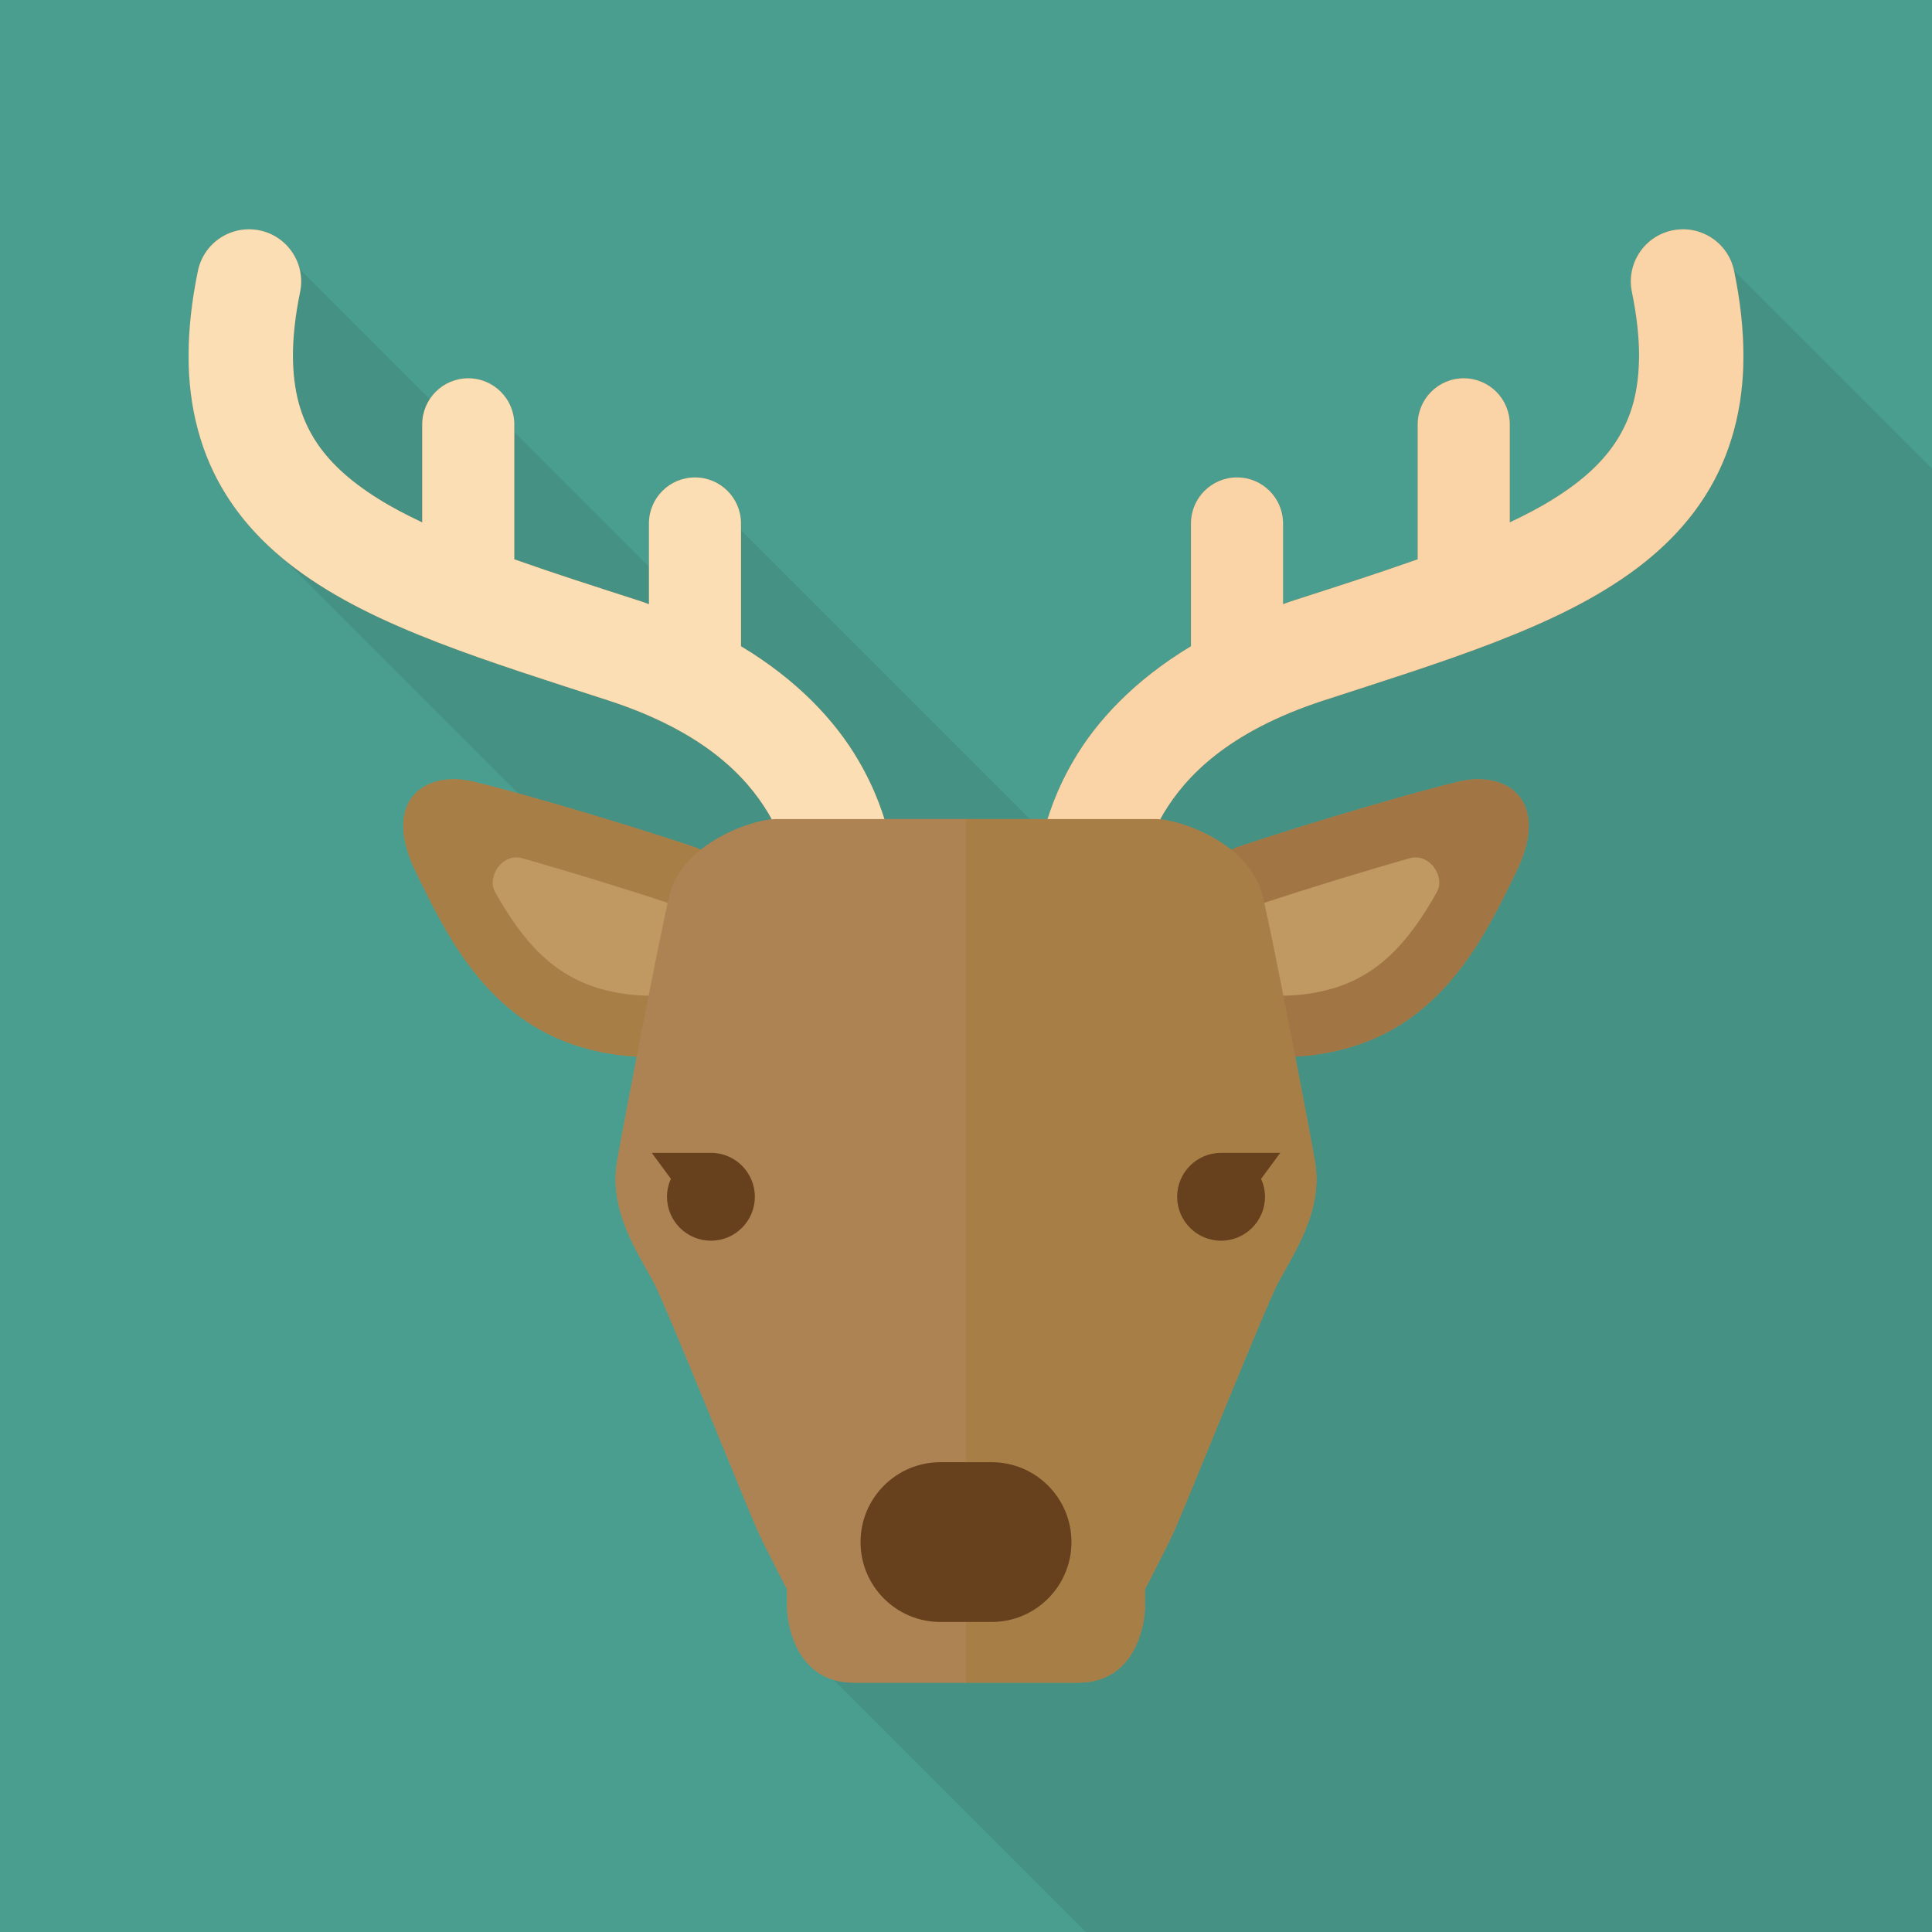 <?xml version="1.0" encoding="iso-8859-1"?>
<!-- Generator: Adobe Illustrator 18.0.0, SVG Export Plug-In . SVG Version: 6.00 Build 0)  -->
<!DOCTYPE svg PUBLIC "-//W3C//DTD SVG 1.1//EN" "http://www.w3.org/Graphics/SVG/1.1/DTD/svg11.dtd">
<svg version="1.1" id="_x32_" xmlns="http://www.w3.org/2000/svg" xmlns:xlink="http://www.w3.org/1999/xlink" x="0px" y="0px"
	 viewBox="0 0 512 512" style="enable-background:new 0 0 512 512;" xml:space="preserve">
<g>
	<rect style="fill:#499E90;" width="512" height="512"/>
	<polygon style="opacity:0.1;fill:#231815;" points="512,124.21 512,512 287.745,512 219.8,444.055 252.67,325.58 73.113,146.02 
		84.275,134.91 91.29,127.845 53.505,90.01 64.615,78.845 75.775,67.685 123.597,115.505 130.407,108.645 174.797,153.035 
		180.685,147.145 191.845,135.985 280.625,224.765 285.03,208.895 442.01,130.405 454.655,66.865 	"/>
	<g>
		<path style="fill:#AE8354;" d="M459.55,71.795V71.8c-1.54-7.475-8.855-12.285-16.335-10.745c-7.47,1.535-12.285,8.85-10.74,16.325
			c1.315,6.4,1.895,11.985,1.895,16.854c-0.04,9.65-2.11,16.341-5.705,22.155c-3.605,5.8-9.13,10.965-17.055,15.89
			c-3.4,2.145-7.3,4.175-11.51,6.165v-25.99c0-6.735-5.46-12.2-12.195-12.2c-6.74,0-12.195,5.465-12.195,12.2v35.77
			c-10.305,3.645-21.645,7.295-33.775,11.2c-0.675,0.22-1.255,0.475-1.915,0.7V138.72c0-6.735-5.465-12.195-12.195-12.195
			c-6.735,0-12.2,5.46-12.2,12.195v32.545c-14.955,8.98-24.995,19.795-31.06,30.185c-3.27,5.555-5.44,10.845-6.925,15.605
			c-7.84,0-15.75,0-21.64,0c-5.89,0-13.8,0-21.64,0c-1.485-4.76-3.655-10.05-6.925-15.605c-6.065-10.39-16.105-21.205-31.065-30.185
			V138.72c0-6.735-5.46-12.195-12.195-12.195c-6.733,0-12.195,5.46-12.195,12.195v21.405c-0.66-0.225-1.24-0.48-1.915-0.7
			c-12.13-3.905-23.47-7.555-33.775-11.2v-35.77c0-6.735-5.455-12.2-12.195-12.2c-6.732,0-12.195,5.465-12.195,12.2v25.99
			c-4.21-1.99-8.108-4.02-11.515-6.165c-7.922-4.925-13.45-10.09-17.055-15.89c-3.588-5.815-5.66-12.505-5.7-22.155
			c0-4.87,0.58-10.454,1.897-16.854c1.54-7.475-3.272-14.79-10.742-16.325c-7.48-1.54-14.79,3.27-16.333,10.745v-0.005
			c-1.635,7.93-2.47,15.385-2.47,22.44c-0.048,13.905,3.39,26.435,9.885,36.785c4.835,7.76,11.205,14.21,18.415,19.62
			c10.845,8.13,23.594,14.12,37.62,19.561c14.035,5.42,29.415,10.25,45.638,15.525c25.055,8.235,36.19,19.975,42.09,29.79
			c0.325,0.55,0.575,1.08,0.87,1.62c-4.425,0.47-12.47,3.04-18.76,8.07c-0.87-0.37-1.74-0.74-2.69-1.055
			c-19.908-6.625-47.015-14.535-57.813-17.05c-12.535-2.925-24.2,4.955-15.165,23.69c8.728,18.105,19.895,40.75,46.44,47.385
			c4.23,1.06,8.318,1.595,12.24,1.815c-2.573,13.345-4.79,25.18-5.235,27.85c-2.145,12.885,5.083,23.375,9.82,32.185
			c3.127,5.82,24.433,58.96,27.607,65.955c2.23,4.9,7.625,15.18,7.625,15.18c0,1.42,0,2.505,0,3.445c0,0.34,0,0.715,0,1
			c0,5.08,2.54,20.325,17.785,20.325c15.24,0,29.645,0,29.645,0s14.405,0,29.645,0c15.245,0,17.785-15.245,17.785-20.325
			c0-0.285,0-0.66,0-1c0-0.94,0-2.025,0-3.445c0,0,5.395-10.28,7.625-15.18c3.175-6.995,24.48-60.135,27.605-65.955
			c4.74-8.81,11.97-19.3,9.825-32.185c-0.445-2.67-2.665-14.505-5.235-27.85c3.92-0.22,8.005-0.755,12.235-1.815
			c26.545-6.635,37.715-29.28,46.445-47.385c9.03-18.735-2.63-26.615-15.17-23.69c-10.8,2.515-37.905,10.425-57.81,17.05
			c-0.95,0.315-1.825,0.685-2.695,1.055c-6.285-5.03-14.33-7.6-18.755-8.07c0.295-0.54,0.545-1.07,0.87-1.62
			c5.9-9.814,17.03-21.555,42.09-29.79c16.22-5.275,31.605-10.105,45.64-15.525c14.025-5.44,26.77-11.43,37.62-19.561
			c7.205-5.41,13.575-11.86,18.41-19.62c6.495-10.35,9.935-22.88,9.885-36.785C462.015,87.18,461.185,79.725,459.55,71.795z"/>
		<g>
			<g>
				<path style="fill:#FBDEB3;" d="M227.435,201.45c-6.065-10.39-16.105-21.205-31.065-30.185V138.72
					c0-6.735-5.46-12.195-12.195-12.195c-6.733,0-12.195,5.46-12.195,12.195v21.405c-0.66-0.225-1.24-0.48-1.915-0.7
					c-12.13-3.905-23.47-7.555-33.775-11.2v-35.77c0-6.735-5.455-12.2-12.195-12.2c-6.732,0-12.195,5.465-12.195,12.2v25.99
					c-4.21-1.99-8.108-4.02-11.515-6.165c-7.922-4.925-13.45-10.09-17.055-15.89c-3.588-5.815-5.66-12.505-5.7-22.155
					c0-4.87,0.58-10.454,1.897-16.854c1.54-7.475-3.272-14.79-10.742-16.325c-7.48-1.54-14.79,3.27-16.333,10.745v-0.005
					c-1.635,7.93-2.47,15.385-2.47,22.44c-0.048,13.905,3.39,26.435,9.885,36.785c4.835,7.76,11.205,14.21,18.415,19.62
					c10.845,8.13,23.594,14.12,37.62,19.561c14.035,5.42,29.415,10.25,45.638,15.525c25.055,8.235,36.19,19.975,42.09,29.79
					c5.835,9.83,6.15,18.516,6.135,19.935v0.2h0.015c-0.34,7.54,5.44,13.99,13.01,14.42c7.615,0.435,14.15-5.39,14.585-13.015
					c0.01-0.24,0.035-0.785,0.035-1.605C237.405,230.76,236.605,217.03,227.435,201.45z"/>
				<path style="fill:#FAD4A7;" d="M284.565,201.45c6.065-10.39,16.105-21.205,31.06-30.185V138.72
					c0-6.735,5.465-12.195,12.2-12.195c6.73,0,12.195,5.46,12.195,12.195v21.405c0.66-0.225,1.24-0.48,1.915-0.7
					c12.13-3.905,23.47-7.555,33.775-11.2v-35.77c0-6.735,5.455-12.2,12.195-12.2c6.735,0,12.195,5.465,12.195,12.2v25.99
					c4.21-1.99,8.11-4.02,11.51-6.165c7.925-4.925,13.45-10.09,17.055-15.89c3.595-5.815,5.665-12.505,5.705-22.155
					c0-4.87-0.58-10.454-1.895-16.854c-1.545-7.475,3.27-14.79,10.74-16.325c7.48-1.54,14.795,3.27,16.335,10.745v-0.005
					c1.635,7.93,2.465,15.385,2.465,22.44c0.05,13.905-3.39,26.435-9.885,36.785c-4.835,7.76-11.205,14.21-18.41,19.62
					c-10.85,8.13-23.595,14.12-37.62,19.561c-14.035,5.42-29.42,10.25-45.64,15.525c-25.06,8.235-36.19,19.975-42.09,29.79
					c-5.835,9.83-6.15,18.516-6.135,19.935v0.2h-0.015c0.34,7.54-5.44,13.99-13.01,14.42c-7.625,0.435-14.15-5.39-14.585-13.015
					c-0.01-0.24-0.035-0.785-0.035-1.605C274.595,230.76,275.395,217.03,284.565,201.45z"/>
			</g>
			<g>
				<g>
					<path style="fill:#A87E47;" d="M204.84,258.28c0-8.54-1.895-27.49-21.79-34.13c-19.908-6.625-47.015-14.535-57.813-17.05
						c-12.535-2.925-24.2,4.955-15.165,23.69c8.728,18.105,19.895,40.75,46.44,47.385c26.538,6.64,48.328-5.68,48.328-5.68V258.28z"
						/>
					<path style="fill:#BF9862;" d="M172.59,263.875c-4.135,0-8.215-0.495-12.138-1.475c-13.818-3.455-22.035-13.105-29.285-26.07
						c-2.2-3.92,1.915-10.405,7.297-8.875c11.91,3.39,26.875,7.94,39.438,12.13c2.923,0.97,10.677,3.56,10.677,18.695v3.235
						c-4.195,1.23-9.74,2.36-15.985,2.36C172.595,263.875,172.595,263.875,172.59,263.875z"/>
				</g>
				<g>
					<path style="fill:#A27544;" d="M307.16,258.28c0-8.54,1.895-27.49,21.79-34.13c19.905-6.625,47.01-14.535,57.81-17.05
						c12.54-2.925,24.2,4.955,15.17,23.69c-8.73,18.105-19.9,40.75-46.445,47.385c-26.535,6.64-48.325-5.68-48.325-5.68V258.28z"/>
					<path style="fill:#BF9862;" d="M339.41,263.875c4.135,0,8.215-0.495,12.14-1.475c13.815-3.455,22.03-13.105,29.28-26.07
						c2.2-3.92-1.91-10.405-7.295-8.875c-11.915,3.39-26.875,7.94-39.44,12.13c-2.92,0.97-10.675,3.56-10.675,18.695v3.235
						c4.195,1.23,9.74,2.36,15.98,2.36C339.4,263.875,339.4,263.875,339.41,263.875z"/>
				</g>
			</g>
			<g>
				<path style="fill:#AE8354;" d="M256,217.055c-15.245,0-44.045,0-50.14,0c-6.1,0-24.9,6.095-28.457,20.32
					c-2.61,10.46-12.868,64.37-13.885,70.465c-2.145,12.885,5.083,23.375,9.82,32.185c3.127,5.82,24.433,58.96,27.607,65.955
					c2.23,4.9,7.625,15.18,7.625,15.18c0,15.88,0-0.64,0,4.445c0,5.08,2.54,20.325,17.785,20.325c15.24,0,29.645,0,29.645,0V217.055
					z"/>
				<path style="fill:#A87E47;" d="M256,217.055c15.245,0,44.045,0,50.14,0c6.1,0,24.895,6.095,28.455,20.32
					c2.61,10.46,12.87,64.37,13.89,70.465c2.145,12.885-5.085,23.375-9.825,32.185c-3.125,5.82-24.43,58.96-27.605,65.955
					c-2.23,4.9-7.625,15.18-7.625,15.18c0,15.88,0-0.64,0,4.445c0,5.08-2.54,20.325-17.785,20.325c-15.24,0-29.645,0-29.645,0
					V217.055z"/>
			</g>
			<path style="fill:#67411D;" d="M283.95,408.66c0,11.705-9.48,21.18-21.17,21.18h-13.56c-11.69,0-21.17-9.475-21.17-21.18l0,0
				c0-11.685,9.48-21.165,21.17-21.165h13.56C274.47,387.495,283.95,396.975,283.95,408.66L283.95,408.66z"/>
			<g>
				<path style="fill:#67411D;" d="M188.41,305.515h-15.692l5.077,6.89c-0.657,1.455-1.035,3.055-1.035,4.75
					c0,6.425,5.215,11.645,11.65,11.645c6.42,0,11.635-5.22,11.635-11.645C200.045,310.73,194.83,305.515,188.41,305.515z"/>
				<path style="fill:#67411D;" d="M339.285,305.515H323.59c-6.42,0-11.635,5.215-11.635,11.64c0,6.425,5.215,11.645,11.635,11.645
					c6.435,0,11.65-5.22,11.65-11.645c0-1.695-0.38-3.295-1.035-4.75L339.285,305.515z"/>
			</g>
		</g>
	</g>
</g>
</svg>
